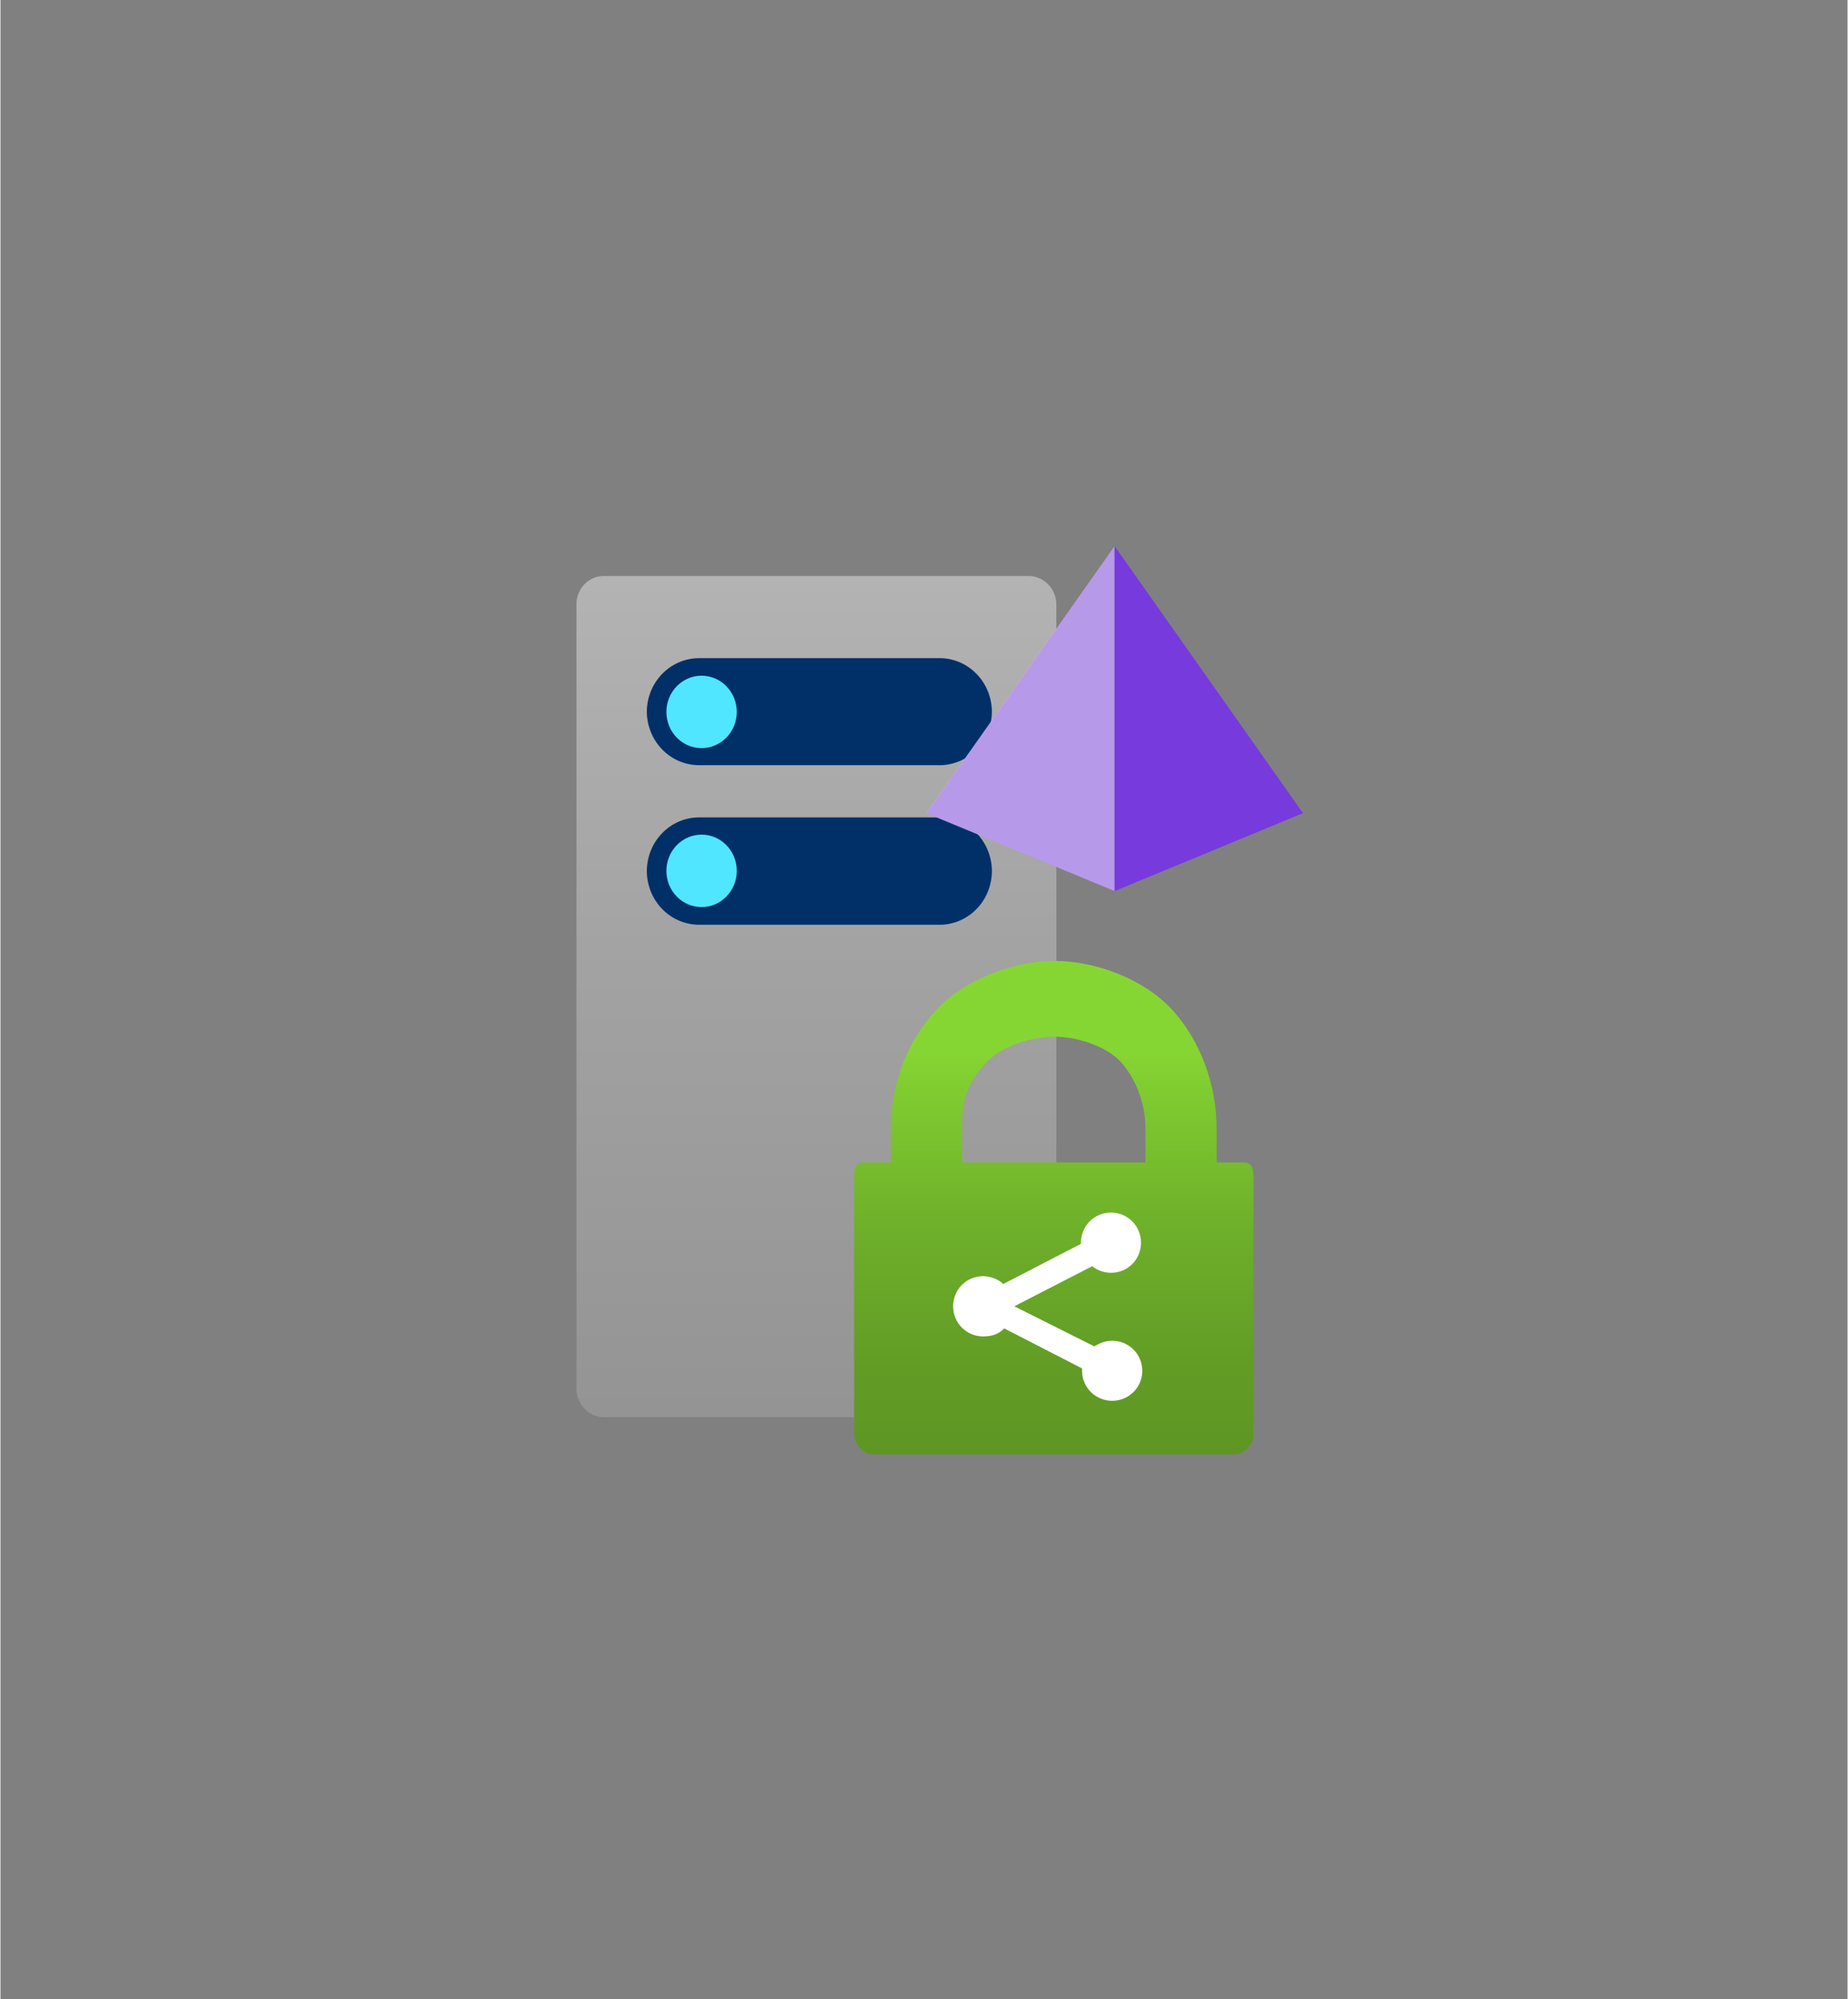 <?xml version="1.0" encoding="UTF-8" standalone="no"?>
<!DOCTYPE svg PUBLIC "-//W3C//DTD SVG 1.1//EN" "http://www.w3.org/Graphics/SVG/1.1/DTD/svg11.dtd">
<!-- Generated by Microsoft Visio, SVG Export Active Directory Rights Management Server.svg Page-1 -->
<svg xmlns="http://www.w3.org/2000/svg" xmlns:xlink="http://www.w3.org/1999/xlink" xmlns:ev="http://www.w3.org/2001/xml-events"
		width="1.602in" height="1.733in" viewBox="0 0 115.314 124.806" xml:space="preserve" color-interpolation-filters="sRGB"
		class="st8">
	<rect x="0" y="0" width="115.314" height="124.806" fill="#808080" stroke="none"/>
	<style type="text/css">
	<![CDATA[
		.st1 {fill:url(#grad0-11);stroke:none;stroke-linecap:butt;stroke-width:35.96}
		.st2 {fill:#003067;stroke:none;stroke-linecap:butt;stroke-width:35.96}
		.st3 {fill:#50e6ff;stroke:none;stroke-linecap:butt;stroke-width:35.96}
		.st4 {fill:#ffffff;stroke:#ffffff;stroke-linecap:round;stroke-linejoin:round;stroke-width:0.75}
		.st5 {fill:url(#grad0-31);stroke:none;stroke-linecap:butt;stroke-width:34}
		.st6 {fill:#773adc;stroke:none;stroke-linecap:butt;stroke-width:34}
		.st7 {fill:#f9f9f9;fill-opacity:0.5;stroke:none;stroke-linecap:butt;stroke-width:34}
		.st8 {fill:none;fill-rule:evenodd;font-size:12px;overflow:visible;stroke-linecap:square;stroke-miterlimit:3}
	]]>
	</style>

	<defs id="Patterns_And_Gradients">
		<linearGradient id="grad0-11" x1="0" y1="0" x2="1" y2="0" gradientTransform="rotate(-90 0.5 0.5)">
			<stop offset="0" stop-color="#949494" stop-opacity="1"/>
			<stop offset="0.53" stop-color="#a2a2a2" stop-opacity="1"/>
			<stop offset="1" stop-color="#b3b3b3" stop-opacity="1"/>
		</linearGradient>
		<linearGradient id="grad0-31" x1="0" y1="0" x2="1" y2="0" gradientTransform="rotate(-90 0.5 0.5)">
			<stop offset="0" stop-color="#5e9624" stop-opacity="1"/>
			<stop offset="0.18" stop-color="#629c25" stop-opacity="1"/>
			<stop offset="0.44" stop-color="#6dae2a" stop-opacity="1"/>
			<stop offset="0.73" stop-color="#7fcb30" stop-opacity="1"/>
			<stop offset="0.82" stop-color="#86d633" stop-opacity="1"/>
		</linearGradient>
	</defs>
	<g>
		<title>Page-1</title>
		<g id="group7697-1" transform="translate(35.96,-34.016)">
			<title>Active Directory Rights Management Server</title>
			<g id="group7698-2">
				<title>Page-1</title>
				<g id="group7699-3">
					<title>Sheet.7699</title>
					<g id="group7700-4" transform="translate(-2.29816E-13,-2.327)">
						<title>Sheet.7700</title>
						<g id="group7701-5">
							<title>Icon-databases-136.149</title>
							<g id="group7702-6">
								<title>path4-5</title>
								<g id="group7703-7">
									<title>Sheet.7703</title>
									<g id="shape7704-8">
										<title>Sheet.7704</title>
										<path d="M29.96 123.02 A1.821 1.77 90 0 1 28.23 124.81 L1.74 124.81 A1.79 1.739
													 90 0 1 -0 123.02 L0 74.09 A1.758 1.709 90 0 1 1.74 72.3 L28.23 72.3 A1.79
													 1.739 90 0 1 29.96 74.09 L29.96 123.02 Z" class="st1"/>
									</g>
								</g>
							</g>
							<g id="group7705-12" transform="translate(4.394,-30.741)">
								<title>path6-7</title>
								<g id="group7706-13">
									<title>Sheet.7706</title>
									<g id="shape7707-14">
										<title>Sheet.7707</title>
										<path d="M-0 121.45 A3.36 3.265 90 0 1 3.24 118.11 L18.18 118.11 A3.36 3.265 90 0
													 1 21.54 121.45 A3.36 3.265 90 0 1 18.18 124.81 L3.24 124.81 A3.36 3.265
													 90 0 1 0 121.45 ZM-0 111.52 A3.36 3.265 90 0 1 3.24 108.17 L18.18 108.17
													 A3.36 3.265 90 0 1 21.54 111.52 A3.36 3.265 90 0 1 18.18 114.85 L3.24
													 114.85 A3.36 3.265 90 0 1 -0 111.52 Z" class="st2"/>
									</g>
								</g>
							</g>
							<g id="group7708-16" transform="translate(5.614,-41.762)">
								<title>circle8-5</title>
								<g id="group7709-17">
									<title>Sheet.7709</title>
									<g id="shape7710-18">
										<title>Sheet.7710</title>
										<ellipse cx="2.197" cy="122.546" rx="2.197" ry="2.261" class="st3"/>
									</g>
								</g>
							</g>
							<g id="group7711-20" transform="translate(5.614,-31.84)">
								<title>circle10-2</title>
								<g id="group7712-21">
									<title>Sheet.7712</title>
									<g id="shape7713-22">
										<title>Sheet.7713</title>
										<ellipse cx="2.197" cy="122.546" rx="2.197" ry="2.261" class="st3"/>
									</g>
								</g>
							</g>
						</g>
					</g>
					<g id="group7714-24" transform="translate(21.571,-2.102)">
						<title>Sheet.7714</title>
						<g id="shape7715-25">
							<title>Sheet.7715</title>
							<rect x="0" y="111.157" width="16.942" height="13.649" class="st4"/>
						</g>
					</g>
					<g id="group7716-27" transform="translate(17.265,0)">
						<title>Azure Rights Management</title>
						<g id="shape7717-28">
							<title>Sheet.7717</title>
							<path d="M24.37 106.58 L22.7 106.58 L22.7 104.5 C22.7 101.65 21.66 99.01 20 97.13 C18.26 95.18 15.21
										 94 12.57 94 C9.93 94 6.81 95.25 5.14 97.13 C3.4 99.01 2.36 101.65 2.36 104.5 L2.36 106.58
										 L0.7 106.58 C0 106.58 0.07 107.14 0.07 107.91 L0.07 123.48 C0.07 124.18 0.62 124.81 1.32
										 124.81 L23.74 124.81 C24.44 124.81 25 124.25 25 123.48 L25 107.91 C25 107.21 25.06 106.58
										 24.37 106.58 ZM15.06 118.06 C15.42 117.85 15.76 117.71 16.18 117.71 C17.22 117.71 18.06
										 118.55 18.06 119.59 C18.06 120.63 17.22 121.46 16.18 121.46 C15.14 121.46 14.3 120.63 14.3
										 119.59 C14.3 119.52 14.3 119.52 14.3 119.44 L9.44 116.94 C9.1 117.3 8.68 117.44 8.12 117.44
										 C7.08 117.44 6.25 116.6 6.25 115.56 C6.25 114.51 7.08 113.68 8.12 113.68 C8.61 113.68 9.1
										 113.89 9.38 114.17 L14.23 111.66 C14.23 111.66 14.23 111.59 14.23 111.59 C14.23 110.55 15.06
										 109.71 16.11 109.71 C17.15 109.71 17.98 110.55 17.98 111.59 C17.98 112.64 17.15 113.47 16.11
										 113.47 C15.7 113.47 15.27 113.33 14.93 113.06 L10.07 115.56 L15.06 118.06 ZM18.19 106.58
										 L6.81 106.58 L6.81 104.08 C6.81 102.42 7.36 101.37 8.34 100.32 C9.3 99.29 11.18 98.73 12.57
										 98.73 C13.96 98.73 15.76 99.29 16.74 100.32 C17.64 101.37 18.26 102.83 18.26 104.5 L18.26
										 106.58 L18.19 106.58 Z" class="st5"/>
						</g>
					</g>
					<g id="group7718-32" transform="translate(21.841,-35.173)">
						<title>Sheet.7718</title>
						<g id="group7719-33" transform="translate(0.014,0)">
							<title>Sheet.7719</title>
							<g id="shape7720-34">
								<title>Sheet.7720</title>
								<path d="M11.75 103.29 L0 119.95 L11.75 124.81 L23.5 119.95 L11.75 103.29 Z" class="st6"/>
							</g>
						</g>
						<g id="group7721-36">
							<title>Sheet.7721</title>
							<g id="shape7722-37">
								<title>Sheet.7722</title>
								<path d="M11.75 103.29 L0 119.95 L11.75 124.81 L11.75 103.29 Z" class="st7"/>
							</g>
						</g>
					</g>
				</g>
			</g>
		</g>
	</g>
</svg>
